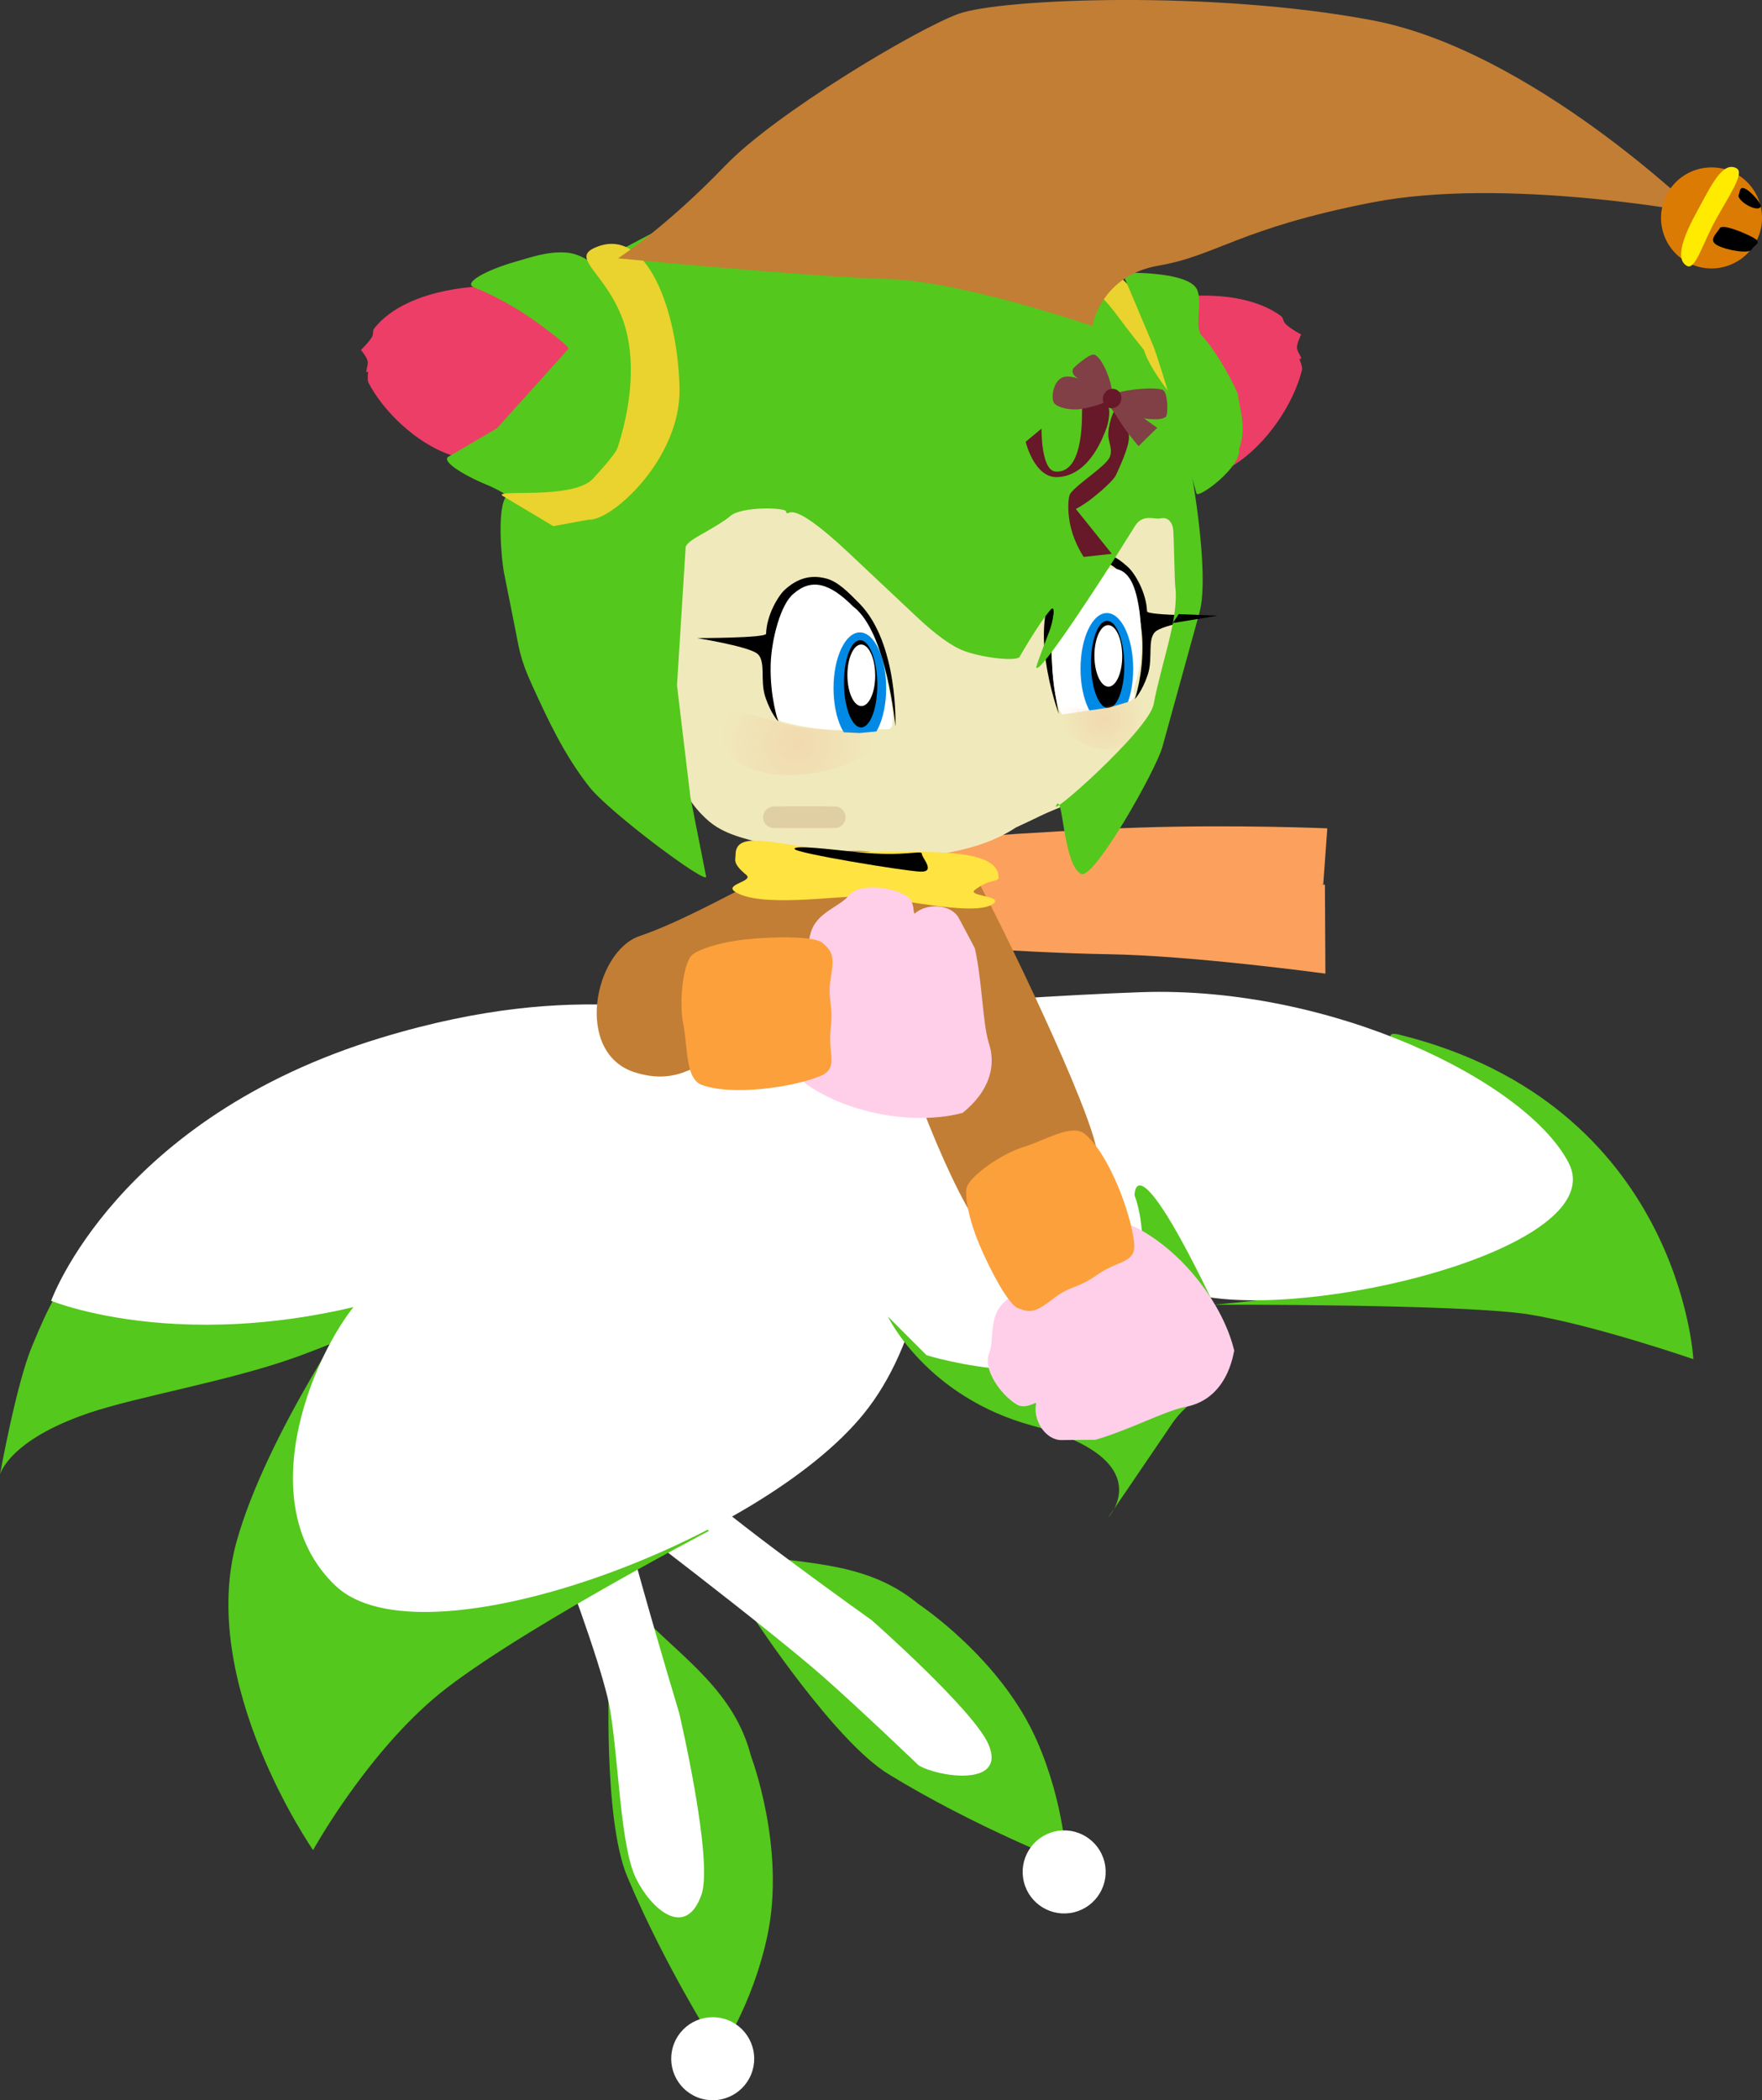 <svg version="1.1" xmlns="http://www.w3.org/2000/svg" xmlns:xlink="http://www.w3.org/1999/xlink" width="30.316" height="36.118" viewBox="0,0,30.316,36.118"><rect x="0" y="0" width="30.316" height="36.118" fill="#333333" stroke="none"/><defs><radialGradient cx="239.576" cy="175.457" r="1.312" gradientUnits="userSpaceOnUse" id="color-1"><stop offset="0" stop-color="#f5ab87" stop-opacity="0.251"/><stop offset="1" stop-color="#f5ab87" stop-opacity="0"/></radialGradient><radialGradient cx="244.846" cy="175.022" r="0.732" gradientUnits="userSpaceOnUse" id="color-2"><stop offset="0" stop-color="#f5ab87" stop-opacity="0.251"/><stop offset="1" stop-color="#f5ab87" stop-opacity="0"/></radialGradient></defs><g transform="translate(-225.867,-162.665)"><g data-paper-data="{&quot;isPaintingLayer&quot;:true}" fill-rule="nonzero" stroke-linejoin="miter" stroke-miterlimit="10" stroke-dasharray="" stroke-dashoffset="0" style="mix-blend-mode: normal"><g stroke="none" stroke-width="0" stroke-linecap="butt"><path d="M239.068,195.963c-0.256,1.189 -0.815,1.996 -0.815,1.996c0,0 -0.927,-1.43 -1.595,-3.026c-0.419,-1.001 -0.31,-3.499 -0.31,-3.499c0,0 -0.043,-1.56 0.678,-0.861c0.335,0.326 0.683,0.62 0.985,0.946c0.347,0.374 0.634,0.79 0.776,1.341c0,0 0.607,1.589 0.281,3.103z" fill="#54c81c"/><path d="M237.467,197.801c0.147,-0.366 0.564,-0.543 0.929,-0.396c0.366,0.147 0.543,0.564 0.396,0.929c-0.147,0.366 -0.564,0.543 -0.929,0.396c-0.366,-0.147 -0.543,-0.564 -0.396,-0.929z" fill="#ffffff"/></g><g stroke="none" stroke-width="0" stroke-linecap="butt"><path d="M243.707,192.598c0.487,1.114 0.507,2.096 0.507,2.096c0,0 -1.588,-0.618 -3.063,-1.522c-0.925,-0.567 -2.298,-2.658 -2.298,-2.658c0,0 -0.947,-1.241 0.046,-1.094c0.463,0.068 0.916,0.104 1.352,0.192c0.5,0.101 0.976,0.27 1.414,0.634c0,0 1.422,0.934 2.042,2.353z" fill="#54c81c"/><path d="M243.483,195.026c-0.094,-0.383 0.14,-0.77 0.523,-0.864c0.383,-0.094 0.77,0.14 0.864,0.523c0.094,0.383 -0.14,0.77 -0.523,0.864c-0.383,0.094 -0.77,-0.14 -0.864,-0.523z" fill="#ffffff"/></g><path d="M248.634,177.871c0,0 -2.272,0.01 -3.582,0.075c-1.31,0.066 -3.716,0.29 -3.716,0.29l-0.062,-1.08c0,0 2.489,-0.203 4.179,-0.259c1.689,-0.056 3.251,0.013 3.251,0.013z" fill="#fba15d" stroke="none" stroke-width="0" stroke-linecap="butt"/><path d="M248.671,179.408c0,0 -2.28,-0.311 -3.74,-0.334c-1.46,-0.022 -3.974,-0.213 -3.974,-0.213l0.33,-0.994c0,0 2.113,-0.139 3.806,-0.202c1.693,-0.062 3.57,0.215 3.57,0.215z" fill="#fba15d" stroke="none" stroke-width="0" stroke-linecap="butt"/><path d="M238.238,181.009l1.421,0.703c0,0 -3.44,3.447 -3.393,5.491c-0.005,0.648 1.286,4.917 1.286,4.917c0,0 0.596,2.531 0.383,3.13c-0.271,0.762 -0.862,0.254 -1.127,-0.287c-0.264,-0.541 -0.293,-1.969 -0.441,-2.881c-0.18,-1.11 -1.823,-5.117 -1.823,-5.117z" fill="#ffffff" stroke="none" stroke-width="0" stroke-linecap="butt"/><path d="M236.372,188.609c0,0 -0.144,-1.347 0.447,-2.393c0.399,-0.706 2.752,-3.275 2.752,-3.275l1.301,0.584c0,0 -4.471,3.177 -3.06,4.656c0.433,0.482 3.056,2.348 3.056,2.348c0,0 1.763,1.553 2.009,2.139c0.312,0.746 -0.902,0.547 -1.206,0.353c0,0 -0.989,-0.947 -1.631,-1.514c-0.948,-0.837 -3.668,-2.899 -3.668,-2.899z" fill="#ffffff" stroke="none" stroke-width="0" stroke-linecap="butt"/><g stroke="none" stroke-width="0" stroke-linecap="butt"><path d="M255.002,186.038c0,0 -1.692,-0.584 -2.819,-0.768c-1.126,-0.184 -5.445,-0.168 -5.445,-0.168c0,0 4.771,-0.382 5.245,-1.384c0.474,-1.002 -2.953,-3.486 -2.038,-3.26c4.831,1.197 5.057,5.58 5.057,5.58z" fill="#54c81c"/><path d="M238.681,180.206c0,0 4.12,-0.385 6.817,-0.479c3.269,-0.114 6.623,1.528 7.356,2.93c0.733,1.402 -4.058,2.642 -6.183,2.316c-2.301,-0.354 -7.99,-4.767 -7.99,-4.767z" fill="#ffffff"/></g><g stroke="none" stroke-width="0" stroke-linecap="butt"><path d="M235.318,183.852c0,0 -2.359,1.445 -4.41,2.169c-1.131,0.399 -2.677,0.661 -3.504,0.94c-1.397,0.472 -1.537,1.062 -1.537,1.062c0,0 0.278,-1.549 0.548,-2.199c0.269,-0.65 0.546,-1.264 0.791,-1.171c0.245,0.093 8.113,-0.802 8.113,-0.802z" fill="#54c81c"/><path d="M226.747,185.034c0,0 1.123,-3.138 5.67,-4.521c3.553,-1.081 5.265,-0.252 5.94,-0.538c1.963,-0.833 1.803,-0.459 1.803,-0.459c0,0 -0.696,2.805 -6.434,5.067c-4.13,1.629 -6.979,0.451 -6.979,0.451z" fill="#ffffff"/></g><g stroke="none" stroke-width="0" stroke-linecap="butt"><path d="M231.254,194.48c0,0 -1.998,-2.874 -1.315,-5.311c0.516,-1.843 2.142,-4.181 2.142,-4.181l5.986,4.002c0,0 -3.541,1.854 -4.745,2.89c-1.205,1.035 -2.068,2.6 -2.068,2.6z" fill="#54c81c"/><path d="M231.643,189.938c-1.537,-1.461 -0.303,-4.17 0.438,-4.95c0.736,-0.775 1.376,-2.345 5.225,-3.301c2.625,-0.652 3.304,-2.201 3.304,-2.201l1.151,0.441c0,0 0.887,4.674 -1.031,7.047c-1.795,2.22 -7.609,4.367 -9.087,2.963z" fill="#ffffff"/></g><path d="M246.3,172.213c0.071,0.627 -0.026,1.267 -0.222,1.864c-0.318,0.998 -0.965,1.921 -1.89,2.439c-0.463,0.185 -0.393,0.174 -0.842,0.379c-0.656,0.435 -1.604,0.531 -2.354,0.525c-0.609,0.027 -1.218,-0.045 -1.808,-0.199c-0.378,-0.114 -0.8,-0.168 -1.112,-0.427c-0.287,-0.246 -0.524,-0.587 -0.534,-0.976c-0.077,-0.946 -0.163,-1.893 -0.155,-2.843c0.016,-0.26 -0.008,-0.545 0.117,-0.783c0.102,-0.111 0.599,-3.665 4.613,-3.615c3.833,0.049 4.166,3.522 4.185,3.635z" data-paper-data="{&quot;index&quot;:null}" fill="#f0e9bb" stroke="none" stroke-width="0.172" stroke-linecap="butt"/><path d="M245.925,167.796c0.923,-0.13 1.587,0.015 1.977,0.3c0.056,0.04 0.025,0.082 0.092,0.148c0.081,0.079 0.303,0.2 0.261,0.17c0,0 -0.08,0.16 -0.073,0.235c0.009,0.096 0.13,0.208 0.039,0.184c0,0 0.061,0.141 0.048,0.192c-0.136,0.557 -0.59,1.277 -1.189,1.647c0.321,0.488 -1.709,-2.446 -1.154,-2.876z" data-paper-data="{&quot;index&quot;:null}" fill="#ed3e67" stroke="none" stroke-width="0.172" stroke-linecap="butt"/><path d="M244.265,172.693c-0.571,0.448 -0.18,2.253 -0.18,2.253c0,0 -0.617,-1.649 0.058,-2.337c0.208,-0.212 0.326,-0.33 0.523,-0.381c0.274,-0.072 0.401,0.001 0.61,0.19c0.116,0.105 0.315,0.436 0.326,0.76c0.002,0.075 1.188,0.075 1.188,0.075c0,0 -0.844,0.136 -1.024,0.259c-0.172,0.117 -0.054,0.463 -0.151,0.755c-0.098,0.292 -0.222,0.419 -0.222,0.419c0,0 0.147,-0.424 0.13,-0.984c-0.013,-0.419 -0.169,-1.037 -0.396,-1.214c-0.303,-0.264 -0.445,-0.217 -0.861,0.207z" data-paper-data="{&quot;index&quot;:null}" fill="#000000" stroke="none" stroke-width="0" stroke-linecap="butt"/><path d="M244.913,172.45c0.248,-0.041 0.394,0.089 0.483,0.368c0.062,0.196 0.104,0.487 0.102,0.751c-0.002,0.285 -0.002,0.456 -0.037,0.626c-0.035,0.168 -0.105,0.337 -0.079,0.393c0.037,0.082 -0.069,0.185 -0.464,0.271c-0.253,0.055 -0.5,0.095 -0.71,0.128c-0.207,0.005 -0.311,-1.136 -0.181,-1.434c0.082,-0.549 0.281,-0.894 0.887,-1.102z" data-paper-data="{&quot;index&quot;:null}" fill="#ffffff" stroke="none" stroke-width="0.172" stroke-linecap="butt"/><path d="M237.665,172.062l-0.15,2.388l0.231,1.925l0.27,1.363c0.032,0.16 -1.662,-1.099 -2.012,-1.545c-0.434,-0.552 -0.712,-1.155 -0.988,-1.759c-0.201,-0.44 -0.218,-0.621 -0.282,-0.941l-0.198,-0.993c-0.038,-0.189 -0.13,-1.149 0.056,-1.313c0.053,-0.047 0.716,0.434 0.792,0.432l0.555,-0.015c0.165,-0.004 0.656,-0.355 0.798,-0.47c0.104,-0.084 0.682,-0.734 0.743,-1.369l0.061,-0.628c0.009,-0.094 -0.227,-1.08 -0.19,-1.098c0.078,-0.037 -0.792,-1.086 -0.711,-1.128c0.449,-0.238 0.994,-0.542 1.605,-0.676c0.961,-0.211 2.014,-0.18 2.553,-0.173c0.092,0.001 1.263,0.04 1.964,0.276c1.109,0.374 1.733,1.086 1.776,1.125c0.675,0.613 1.177,1.327 1.529,2.129l0.191,0.678c0.098,0.347 0.433,2.256 0.246,2.932l-0.637,2.306c-0.112,0.404 -1.181,2.296 -1.399,2.186c-0.305,-0.154 -0.312,-1.346 -0.415,-1.2c-0.23,0.324 1.577,-1.27 1.662,-1.716c0.147,-0.763 0.439,-1.49 0.373,-2.027c-0.012,-0.101 -0.022,-0.796 -0.034,-0.964c-0.009,-0.133 -0.09,-0.241 -0.223,-0.207c-0.089,0.023 -0.299,-0.086 -0.433,0.126l-0.395,0.629c-0.064,0.102 -1.248,1.951 -1.306,1.81c-0.011,-0.026 0.224,-0.618 0.237,-0.657c0.077,-0.238 0.085,-0.423 0.009,-0.338c-0.199,0.224 -0.534,0.812 -0.534,0.812c-0.048,0.073 -0.579,0.028 -0.937,-0.097c-0.333,-0.116 -0.753,-0.518 -0.859,-0.618l-1.149,-1.08c-1.079,-1.014 -1.01,-0.58 -1.073,-0.698c0.048,-0.078 -0.77,-0.106 -0.964,0.074c-0.077,0.072 -0.313,0.209 -0.435,0.279c-0.162,0.093 -0.273,0.149 -0.327,0.24z" data-paper-data="{&quot;index&quot;:null}" fill="#54c81c" stroke="none" stroke-width="0.172" stroke-linecap="butt"/><path d="M233.618,170.488c-0.605,-0.207 -1.166,-0.766 -1.413,-1.246c-0.023,-0.044 -0.003,-0.186 -0.003,-0.186c-0.074,0.042 0.005,-0.087 -0.009,-0.177c-0.011,-0.071 -0.118,-0.199 -0.118,-0.199c-0.029,0.037 0.135,-0.123 0.187,-0.213c0.043,-0.075 0.006,-0.106 0.045,-0.156c0.272,-0.346 0.815,-0.624 1.646,-0.708c1.087,-0.11 2.041,0.687 2.041,1.077c0,0 -1.342,2.162 -2.376,1.809z" data-paper-data="{&quot;index&quot;:null}" fill="#ed3e67" stroke="none" stroke-width="0.172" stroke-linecap="butt"/><path d="M236.789,169.375c0.149,-0.104 -0.291,1.379 -0.673,1.586c-0.658,0.356 -0.584,0.618 -1.146,0.446c-0.126,-0.038 -0.376,-0.261 -0.736,-0.409c-0.416,-0.172 -0.785,-0.41 -0.647,-0.482l0.83,-0.486l1.231,-1.368c0.019,-0.021 -0.232,-0.233 -0.623,-0.509c-0.274,-0.194 -0.684,-0.424 -1.004,-0.547c-0.188,-0.073 0.189,-0.291 0.725,-0.444c0.26,-0.074 0.536,-0.173 0.844,-0.155c0.534,0.03 0.924,0.642 1.067,1.262c0.134,0.581 0.033,1.176 0.132,1.107z" data-paper-data="{&quot;index&quot;:null}" fill="#54c81c" stroke="none" stroke-width="0.172" stroke-linecap="butt"/><path d="M237.559,169.339c0.027,1.215 -1.174,2.29 -1.562,2.262l-0.61,0.112l-0.864,-0.516c-0.221,-0.132 1.203,0.077 1.55,-0.304c0.226,-0.248 0.392,-0.44 0.423,-0.538c0.302,-0.937 0.269,-1.704 0.083,-2.203c-0.292,-0.785 -0.878,-1.036 -0.497,-1.218c0.909,-0.432 1.447,1.077 1.477,2.405z" data-paper-data="{&quot;index&quot;:null}" fill="#ead32e" stroke="none" stroke-width="0.172" stroke-linecap="butt"/><path d="M245.55,168.686c0,0 -0.281,-0.35 -0.479,-0.62c-0.414,-0.563 -1.037,-0.902 -0.918,-1.06c0.1,-0.064 0.611,0.07 0.751,0.202l0.284,0.267c0.499,0.469 0.696,1.15 0.688,1.429c-0.003,0.121 0.124,0.341 0.081,0.475c0,0 -0.328,-0.418 -0.407,-0.694z" data-paper-data="{&quot;index&quot;:null}" fill="#ead32e" stroke="none" stroke-width="0.172" stroke-linecap="butt"/><path d="M245.178,167.355c0,0 1.078,-0.033 1.271,0.265c0.128,0.198 -0.047,0.676 0.102,0.826c0.186,0.187 0.463,0.647 0.611,0.986c0.044,0.31 0.156,0.607 0.023,0.952c0.054,0.305 -0.705,0.866 -0.733,0.766l-0.375,-1.36c-0.095,-0.345 -0.311,-1.044 -0.371,-1.186z" data-paper-data="{&quot;index&quot;:null}" fill="#54c81c" stroke="none" stroke-width="0.172" stroke-linecap="butt"/><path d="M239.361,176.719h0.869" data-paper-data="{&quot;index&quot;:null}" fill="none" stroke="#dfcfa3" stroke-width="0.37" stroke-linecap="round"/><path d="M245.687,183.082c0.19,0.145 0.334,0.63 -0.542,2.874c-0.823,1.966 -3.128,0.293 -3.128,0.293c0,0 -1.939,-1.826 -1.949,-3.204c-0.009,-1.378 0.878,-0.965 1.915,-1.847c1.037,-0.882 3.704,1.884 3.704,1.884z" fill="#ffffff" stroke="none" stroke-width="0" stroke-linecap="butt"/><path d="M240.051,176.719h-0.869" data-paper-data="{&quot;index&quot;:null}" fill="none" stroke="#dfcfa3" stroke-width="0.37" stroke-linecap="round"/><path d="M241.809,185.97c0,0 2.6,0.801 3.302,-0.441c0.712,-1.261 0.277,-2.306 0.277,-2.306c0,0 -0.022,-1.107 1.561,2.287c0.35,0.748 -0.575,1.135 -0.9,1.613c-0.527,0.773 -1.116,1.641 -1.116,1.641c0,0 0.918,-0.983 -1.294,-1.58c-1.838,-0.496 -2.496,-1.88 -2.496,-1.88z" fill="#54c81c" stroke="none" stroke-width="0" stroke-linecap="butt"/><g data-paper-data="{&quot;index&quot;:null}" stroke="none" stroke-linecap="butt"><path d="M244.458,174.166c0,-0.529 0.203,-0.959 0.453,-0.959c0.25,0 0.453,0.429 0.453,0.959c0,0.529 -0.203,0.959 -0.453,0.959c-0.25,0 -0.453,-0.429 -0.453,-0.959z" fill="#008ae6" stroke-width="0"/><path d="M244.906,173.341c0.079,-0.007 0.153,0.07 0.208,0.201c0.055,0.131 0.092,0.315 0.097,0.522c0.005,0.207 -0.022,0.397 -0.071,0.538c-0.048,0.141 -0.118,0.231 -0.197,0.239c-0.079,0.007 -0.153,-0.07 -0.208,-0.201c-0.055,-0.131 -0.092,-0.315 -0.097,-0.522c-0.005,-0.207 0.022,-0.397 0.071,-0.538c0.048,-0.141 0.118,-0.231 0.197,-0.239z" fill="#000000" stroke-width="0.028"/><path d="M244.762,173.578c0.042,-0.098 0.101,-0.16 0.167,-0.163c0.066,-0.003 0.127,0.054 0.171,0.147c0.045,0.094 0.073,0.225 0.075,0.371c0.002,0.146 -0.023,0.28 -0.065,0.377c-0.042,0.098 -0.101,0.16 -0.167,0.163c-0.066,0.003 -0.127,-0.054 -0.171,-0.147c-0.045,-0.094 -0.073,-0.225 -0.075,-0.371c-0.002,-0.146 0.023,-0.28 0.065,-0.377z" fill="#ffffff" stroke-width="0.018"/></g><path d="M244.953,174.833l0.45,-0.133c0,0 -0.402,0.8 -0.817,0.8c-0.414,0 -0.55,-0.533 -0.55,-0.533z" data-paper-data="{&quot;index&quot;:null}" fill="#f0e9bb" stroke="none" stroke-width="0" stroke-linecap="butt"/><path d="M246.044,173.38l0.103,-0.154l0.667,0.026z" data-paper-data="{&quot;index&quot;:null}" fill="#000000" stroke="none" stroke-width="0" stroke-linecap="butt"/><path d="M241.159,175.204c-0.26,0 -0.61,0.034 -0.925,0.019c-0.491,-0.024 -0.935,-0.154 -0.935,-0.154c0,0 -0.34,-0.327 -0.32,-1.02c0.018,-0.617 0.313,-1.386 0.813,-1.386c0.357,0 0.663,0.138 1.019,0.651c0.088,0.126 0.598,1.862 0.348,1.889z" data-paper-data="{&quot;index&quot;:null}" fill="#ffffff" stroke="none" stroke-width="0.172" stroke-linecap="butt"/><g data-paper-data="{&quot;index&quot;:null}" stroke="none" stroke-linecap="butt"><path d="M240.208,174.499c0,-0.529 0.203,-0.959 0.453,-0.959c0.25,0 0.453,0.429 0.453,0.959c0,0.529 -0.203,0.959 -0.453,0.959c-0.25,0 -0.453,-0.429 -0.453,-0.959z" fill="#008ae6" stroke-width="0"/><path d="M240.656,173.674c0.079,-0.007 0.153,0.07 0.208,0.201c0.055,0.131 0.092,0.315 0.097,0.522c0.005,0.207 -0.022,0.397 -0.071,0.538c-0.048,0.141 -0.118,0.231 -0.197,0.239c-0.079,0.007 -0.153,-0.07 -0.208,-0.201c-0.055,-0.131 -0.092,-0.315 -0.097,-0.522c-0.005,-0.207 0.022,-0.397 0.071,-0.538c0.048,-0.141 0.118,-0.231 0.197,-0.239z" fill="#000000" stroke-width="0.028"/><path d="M240.512,173.912c0.042,-0.098 0.101,-0.16 0.167,-0.163c0.066,-0.003 0.127,0.054 0.171,0.147c0.045,0.094 0.073,0.225 0.075,0.371c0.002,0.146 -0.023,0.28 -0.065,0.377c-0.042,0.098 -0.101,0.16 -0.167,0.163c-0.066,0.003 -0.127,-0.054 -0.171,-0.147c-0.045,-0.094 -0.073,-0.225 -0.075,-0.371c-0.002,-0.146 0.023,-0.28 0.065,-0.377z" fill="#ffffff" stroke-width="0.018"/></g><path d="M240.66,175.271l0.467,-0.046c0,0 -0.546,0.71 -0.953,0.631c-0.407,-0.078 -0.439,-0.628 -0.439,-0.628z" data-paper-data="{&quot;index&quot;:null}" fill="#f0e9bb" stroke="none" stroke-width="0" stroke-linecap="butt"/><path d="M240.555,173.105c-0.416,-0.424 -0.729,-0.496 -1.032,-0.232c-0.227,0.178 -0.383,0.795 -0.396,1.214c-0.017,0.56 0.13,0.984 0.13,0.984c0,0 -0.124,-0.127 -0.222,-0.419c-0.098,-0.292 0.021,-0.638 -0.151,-0.755c-0.18,-0.123 -1.024,-0.259 -1.024,-0.259c0,0 1.186,-0 1.188,-0.075c0.01,-0.324 0.209,-0.655 0.326,-0.76c0.209,-0.188 0.434,-0.262 0.708,-0.19c0.197,0.052 0.363,0.218 0.572,0.43c0.675,0.688 0.619,2.117 0.619,2.117c0,0 -0.146,-1.61 -0.717,-2.058z" data-paper-data="{&quot;index&quot;:null}" fill="#000000" stroke="none" stroke-width="0" stroke-linecap="butt"/><path d="M238.353,165.506c0.857,-0.891 3.258,-2.325 3.997,-2.6c0.721,-0.268 4.39,-0.411 7.128,0.108c2.737,0.519 5.594,3.312 5.594,3.312c0,0 -3.309,-0.626 -5.596,-0.18c-2.287,0.446 -2.679,0.917 -3.676,1.087c-0.997,0.171 -1.14,1.038 -1.14,1.038c0,0 -2.238,-0.771 -3.526,-0.808c-1.386,-0.04 -4.634,-0.356 -4.634,-0.356c0,0 0.812,-0.519 1.852,-1.601z" fill="#c27e34" stroke="none" stroke-width="0" stroke-linecap="butt"/><g stroke-width="0" stroke-linecap="butt"><path d="M254.896,167.174c-0.42,-0.231 -0.574,-0.759 -0.343,-1.18c0.231,-0.42 0.759,-0.574 1.18,-0.343c0.42,0.231 0.574,0.759 0.343,1.18c-0.231,0.42 -0.759,0.574 -1.18,0.343z" fill="#db7b04" stroke="none"/><path d="M255.747,165.561c0.144,0.079 -0.14,0.483 -0.364,0.89c-0.224,0.407 -0.348,0.866 -0.492,0.786c-0.22,-0.121 -0.039,-0.549 0.185,-0.956c0.224,-0.407 0.426,-0.856 0.671,-0.721z" fill="#feeb00" stroke="#000000"/><path d="M256.037,166.754c0.159,0.087 0.011,0.123 -0.032,0.202c-0.044,0.079 -0.437,0.013 -0.596,-0.075c-0.159,-0.087 0.005,-0.212 0.048,-0.292c0.044,-0.079 0.421,0.077 0.579,0.164z" fill="#000000" stroke="none"/><path d="M255.783,166.013c0.023,-0.042 0.008,-0.159 0.12,-0.098c0.111,0.061 0.281,0.264 0.258,0.306c-0.023,0.042 -0.107,0.04 -0.218,-0.021c-0.111,-0.061 -0.183,-0.145 -0.16,-0.186z" fill="#000000" stroke="none"/></g><path d="M240.888,175.411c0,0.322 -0.83,0.583 -1.438,0.583c-0.65,0 -1.157,-0.241 -1.185,-0.783c-0.02,-0.379 0.334,-0.317 0.727,-0.204c0.168,0.048 0.344,0.105 0.5,0.141c0.591,0.135 1.396,-0.059 1.396,0.263z" data-paper-data="{&quot;index&quot;:null}" fill="url(#color-1)" stroke="none" stroke-width="0" stroke-linecap="butt"/><path d="M244.113,174.976c0,-0.322 0.409,-0.007 0.739,-0.143c0.087,-0.036 0.265,-0.053 0.359,-0.101c0.22,-0.113 0.497,-0.495 0.486,-0.116c-0.016,0.541 -0.419,0.943 -0.781,0.943c-0.339,0 -0.803,-0.261 -0.803,-0.583z" data-paper-data="{&quot;index&quot;:null}" fill="url(#color-2)" stroke="none" stroke-width="0" stroke-linecap="butt"/><g stroke="none" stroke-linecap="butt"><path d="M242.597,183.574c-0.598,-0.973 -1.493,-3.383 -1.646,-4.532c-0.107,-0.94 -0.452,-1.419 -0.084,-1.335c0.08,0.018 1.344,-0.759 1.807,0.074c0.374,0.674 1.988,3.982 2.074,4.728c0.056,0.491 -0.566,0.893 -1.017,1.116c-0.349,0.174 -0.935,0.27 -1.133,-0.051z" data-paper-data="{&quot;index&quot;:null}" fill="#c27e34" stroke-width="0.172"/><g data-paper-data="{&quot;index&quot;:null}" stroke-width="0.172"><path d="M244.714,184.108c0.171,-0.441 0.513,-0.42 0.68,-0.344c0.811,0.405 1.525,1.331 1.712,2.143c-0.007,-0.169 -0.022,0.812 -0.862,0.955c-0.359,0.078 -0.962,0.399 -1.53,0.562l-0.585,0.005c-0.269,0.002 -0.496,-0.338 -0.435,-0.629c0.009,-0.043 -0.176,0.109 -0.33,0.019c-0.276,-0.161 -0.589,-0.609 -0.481,-0.876c0.095,-0.234 -0.009,-0.614 0.244,-0.87c0.341,-0.345 0.299,0.072 0.651,-0.097c0.209,-0.1 0.93,-0.859 0.934,-0.869z" fill="#ffcfea"/><path d="M243.473,182.391c0.384,-0.117 0.821,-0.406 1.057,-0.229c0.426,0.36 0.794,1.368 0.85,1.868c0.041,0.364 -0.272,0.301 -0.63,0.554c-0.359,0.253 -0.459,0.18 -0.758,0.411c-0.299,0.232 -0.391,0.256 -0.616,0.164c-0.155,-0.063 -0.463,-0.627 -0.657,-1.088c-0.194,-0.461 -0.259,-0.864 -0.217,-0.992c0.064,-0.196 0.587,-0.57 0.971,-0.688z" fill="#fca03b"/></g><path d="M238.732,180.806c-0.341,-0.382 0.254,-0.85 0.25,-1.671c-0.012,-0.718 0.073,-1.424 0.4,-1.696c0.101,-0.084 0.747,-0.13 0.883,-0.13c0.172,0 0.885,-0.111 1.183,0.32c0.076,0.111 0.437,1.107 0.369,1.279c-0.072,0.182 0.311,1.668 0.035,1.911c0,0 -2.71,0.33 -3.119,-0.013z" data-paper-data="{&quot;index&quot;:null}" fill="#c27e34" stroke-width="0.172"/><path d="M238.942,179.011c-0.948,0.806 -0.652,0.15 -0.652,0.15c-0.387,0.112 0.087,2.343 -0.062,1.95c-0.194,-0.508 -0.469,0.303 -1.44,-0.006c-1.05,-0.334 -0.697,-2.078 0.083,-2.343c1.234,-0.419 3.035,-1.643 3.384,-1.44c0.349,0.202 -0.551,1.016 -1.313,1.689z" data-paper-data="{&quot;index&quot;:null}" fill="#c27e34" stroke-width="0.172"/><path d="M243.048,177.757c0,0.079 -0.15,0.014 -0.409,0.212c-0.14,0.108 0.509,0.1 0.312,0.241c-0.329,0.234 -1.779,-0.134 -2.217,-0.134c-0.529,0 -1.808,0.2 -2.224,-0.079c-0.185,-0.124 0.331,-0.176 0.197,-0.287c-0.242,-0.2 -0.184,-0.257 -0.184,-0.348c0,-0.513 0.975,-0.048 2.161,-0.048c1.186,0 2.365,-0.069 2.365,0.444z" data-paper-data="{&quot;index&quot;:null}" fill="#ffe340" stroke-width="0"/><path d="M241.727,177.346c0,0.07 0.248,0.318 -0.024,0.308c-0.273,-0.01 -2.166,-0.32 -2.166,-0.391c0,-0.07 0.607,0.007 1.104,0.058c0.799,0.082 1.086,-0.045 1.086,0.026z" data-paper-data="{&quot;index&quot;:null}" fill="#000000" stroke-width="0"/></g><path d="M239.724,180.552c0.007,-0.008 0.331,-1.003 0.319,-1.235c-0.02,-0.39 -0.366,-0.154 -0.225,-0.619c0.104,-0.345 0.488,-0.434 0.649,-0.629c0.182,-0.222 0.726,-0.16 0.999,0.005c0.152,0.092 0.106,0.327 0.14,0.299c0.227,-0.192 0.634,-0.154 0.76,0.083l0.274,0.516c0.127,0.577 0.132,1.26 0.235,1.613c0.274,0.806 -0.58,1.287 -0.429,1.213c-0.803,0.222 -1.958,0.035 -2.7,-0.485c-0.147,-0.11 -0.329,-0.402 -0.022,-0.762z" data-paper-data="{&quot;index&quot;:null}" fill="#ffcfea" stroke="none" stroke-width="0.172" stroke-linecap="butt"/><path d="M237.623,180.278c-0.08,-0.393 0.001,-1.032 0.142,-1.181c0.093,-0.098 0.479,-0.233 0.976,-0.282c0.497,-0.049 1.14,-0.047 1.27,0.059c0.188,0.154 0.211,0.246 0.149,0.619c-0.062,0.373 0.051,0.426 -0.001,0.862c-0.052,0.436 0.152,0.681 -0.187,0.818c-0.466,0.189 -1.528,0.346 -2.047,0.142c-0.268,-0.123 -0.222,-0.645 -0.302,-1.038z" data-paper-data="{&quot;index&quot;:null}" fill="#fca03b" stroke="none" stroke-width="0.172" stroke-linecap="butt"/><g data-paper-data="{&quot;index&quot;:null}" stroke="none" stroke-width="0" stroke-linecap="butt"><path d="M245.062,170.843c-0.037,0.081 -0.259,0.28 -0.426,0.407c-0.155,0.118 -0.259,0.167 -0.259,0.167l0.619,0.772l-0.484,0.053c0,0 -0.142,-0.21 -0.213,-0.475c-0.068,-0.25 -0.066,-0.554 -0.011,-0.623c0.143,-0.178 0.597,-0.457 0.67,-0.614c0.065,-0.141 -0.031,-0.266 -0.022,-0.415c0.014,-0.227 0.114,-0.454 0.157,-0.434c0.048,0.022 0.189,0.266 0.198,0.494c0.007,0.174 -0.174,0.55 -0.228,0.669z" fill="#671829"/><path d="M244.889,170.067c-0.029,0.063 -0.264,0.785 -0.833,0.803c-0.394,0.012 -0.542,-0.608 -0.542,-0.608l0.273,-0.226c0,0 -0.011,0.72 0.241,0.738c0.52,0.038 0.446,-1.064 0.458,-1.092c0.056,-0.121 0.307,-0.124 0.408,-0.077c0.102,0.047 0.05,0.341 -0.006,0.462z" fill="#671829"/><path d="M244.334,168.997c0,0 0.288,-0.274 0.372,-0.23c0.165,0.086 0.345,0.619 0.285,0.749c-0.018,0.039 -0.249,0.136 -0.518,0.181c-0.185,0.031 -0.397,-0.02 -0.464,-0.093c-0.062,-0.068 -0.033,-0.338 0.106,-0.431c0.125,-0.083 0.357,0.024 0.318,0.006c-0.166,-0.077 -0.099,-0.182 -0.099,-0.182z" fill="#804046"/><path d="M245.926,169.831c-0.082,0.08 -0.378,0.028 -0.378,0.028l0.229,0.163l-0.321,0.315c0,0 -0.218,-0.255 -0.315,-0.416c-0.141,-0.234 -0.267,-0.364 -0.249,-0.403c0.06,-0.13 0.808,-0.218 0.981,-0.148c0.087,0.035 0.097,0.417 0.054,0.46z" data-paper-data="{&quot;index&quot;:null}" fill="#804046"/><path d="M245.145,169.584c-0.039,0.085 -0.135,0.124 -0.214,0.088c-0.079,-0.037 -0.112,-0.135 -0.073,-0.22c0.039,-0.085 0.135,-0.124 0.214,-0.088c0.079,0.037 0.112,0.135 0.073,0.22z" fill="#671829"/></g></g></g></svg>